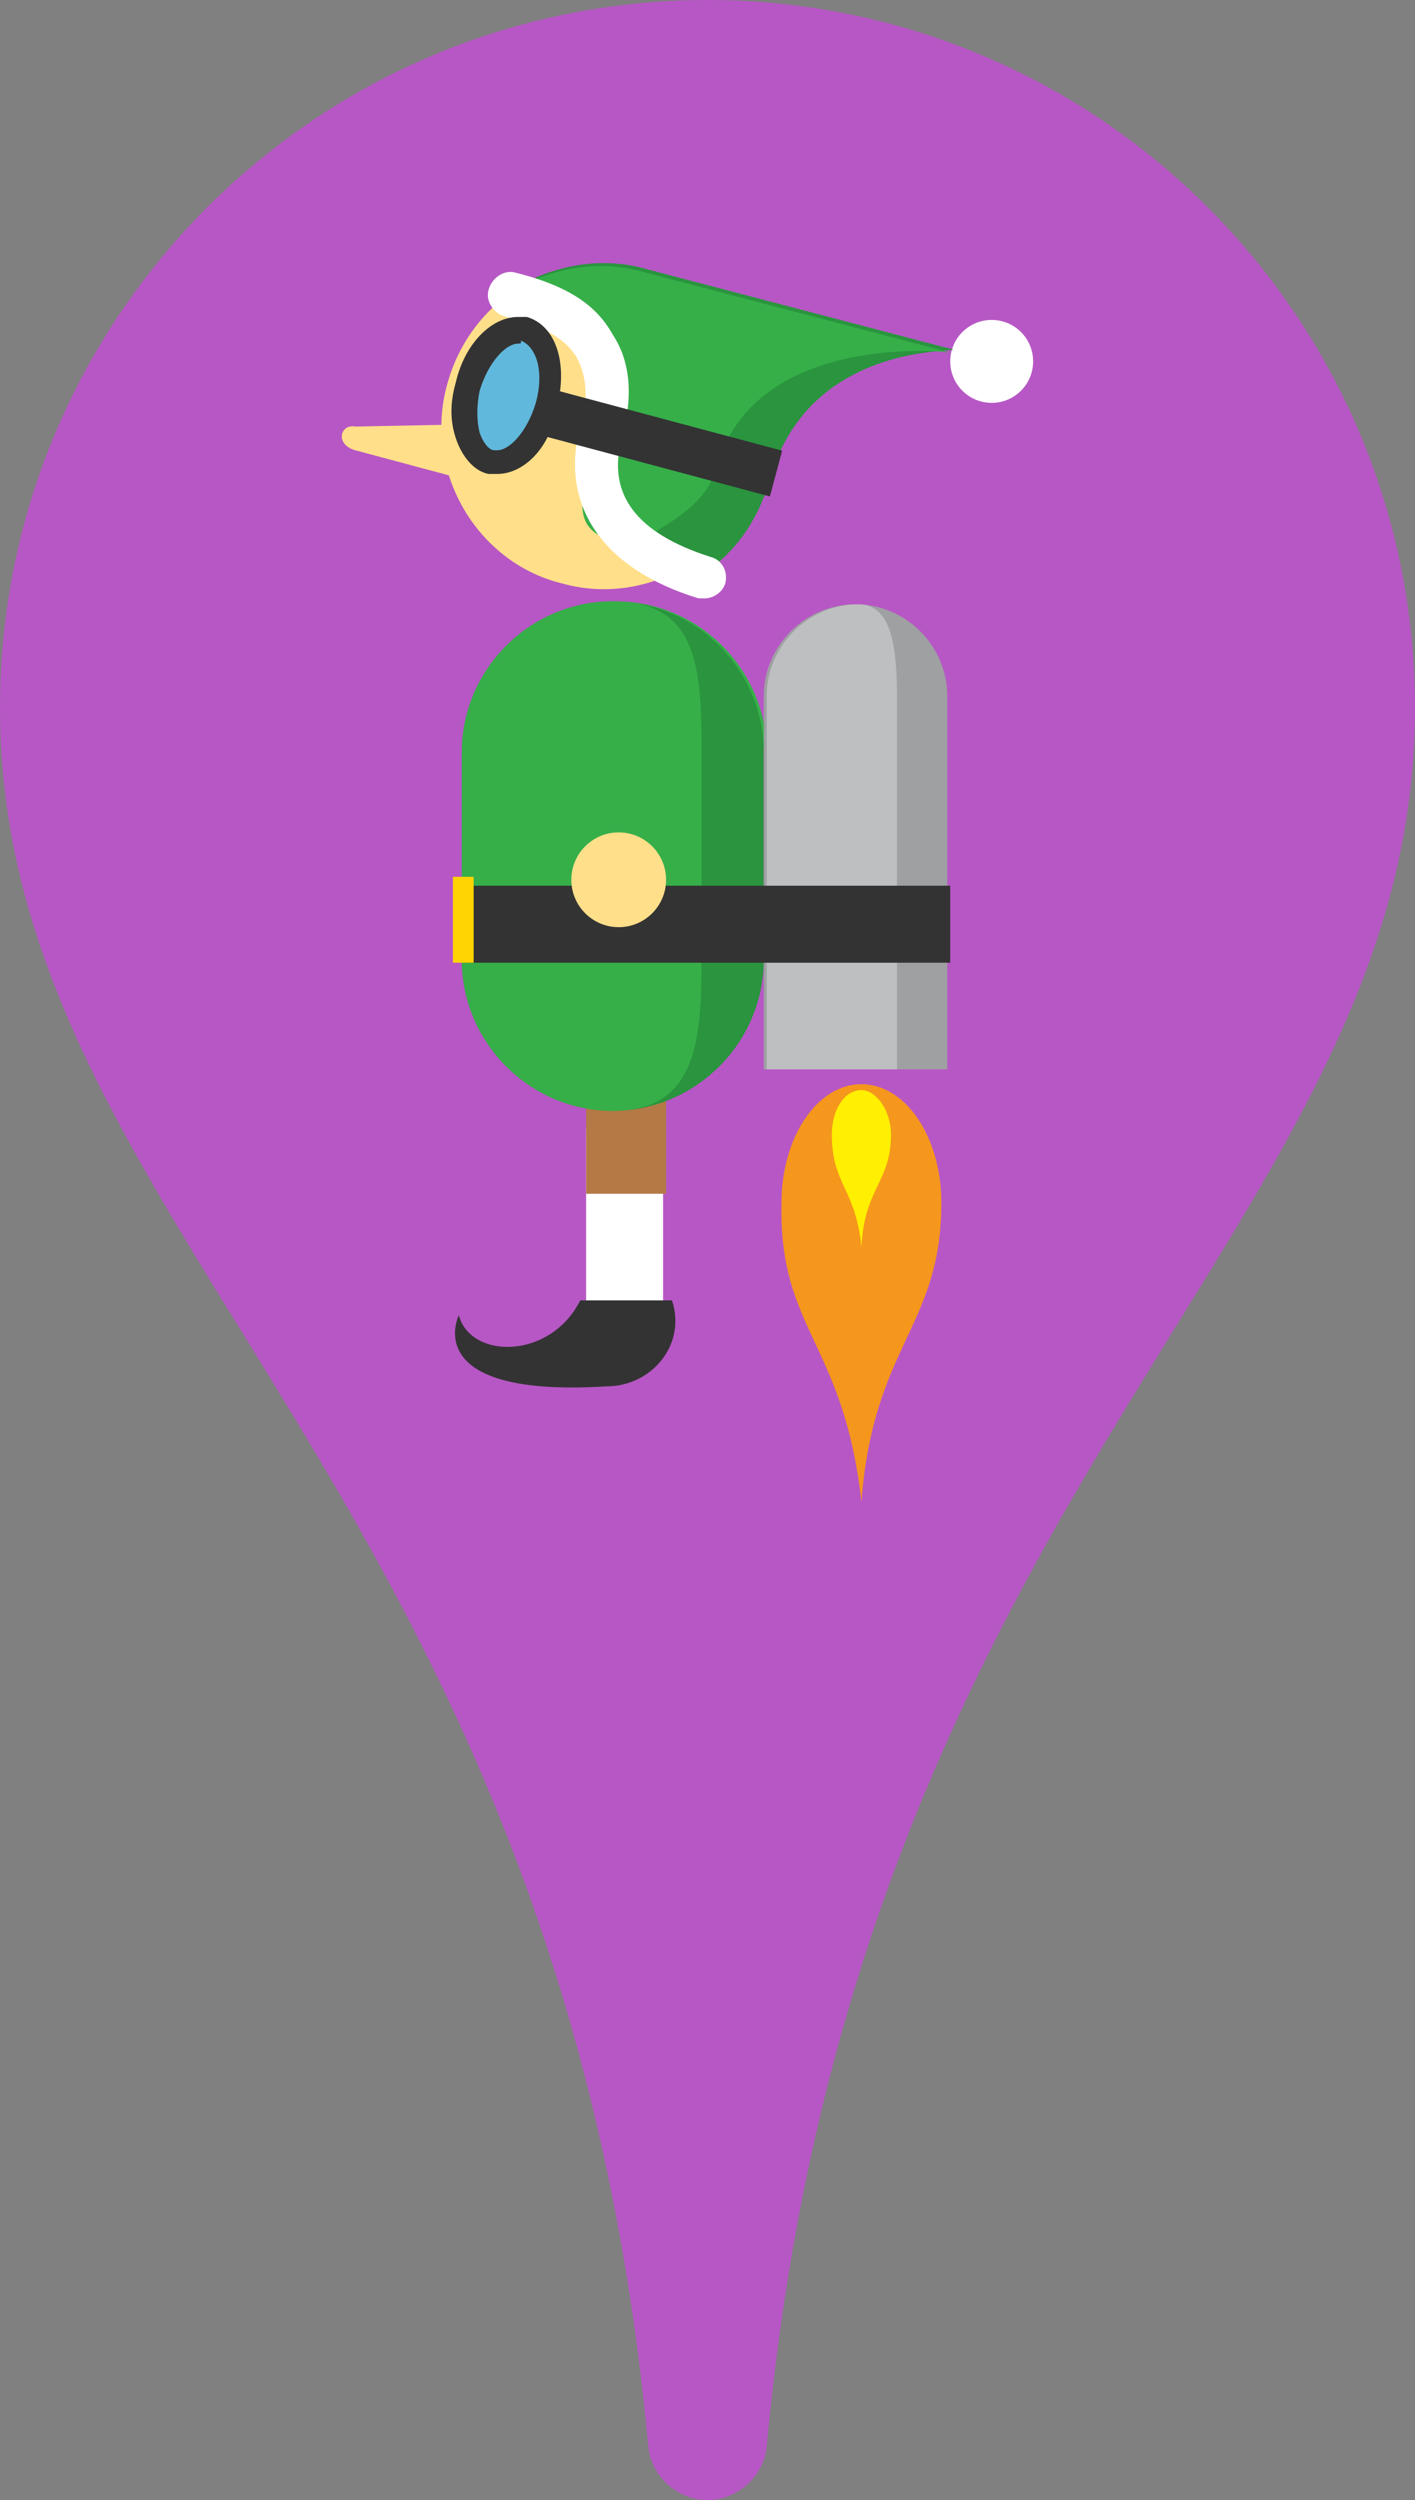 <?xml version="1.0" encoding="utf-8"?>
<!-- Generator: Adobe Illustrator 18.0.0, SVG Export Plug-In . SVG Version: 6.00 Build 0)  -->
<!DOCTYPE svg PUBLIC "-//W3C//DTD SVG 1.1//EN" "http://www.w3.org/Graphics/SVG/1.1/DTD/svg11.dtd">
<svg version="1.1" id="Layer_1" xmlns="http://www.w3.org/2000/svg" xmlns:xlink="http://www.w3.org/1999/xlink" x="0px" y="0px"
	 viewBox="51.1 88.6 47.8 84.4" enable-background="new 51.1 88.6 47.8 84.4" xml:space="preserve">
<rect x="51.1" y="88.6" width="47.8" height="84.4" fill="#808080" stroke="none"/>
<g id="PIN-ON-JETPACK">
	<g id="_x31_9-Jetpack">
		<path fill="#B757C5" d="M75,173c-1,0-1.9-0.8-2-1.8c-3-32.5-21.9-41.1-21.9-58.7c0-13.2,10.7-23.9,23.9-23.9s23.9,10.7,23.9,23.9
			c0,17.6-18.9,26.1-21.9,58.7C76.9,172.2,76,173,75,173z"/>
	</g>
	<circle fill="#FFFFFF" cx="84.6" cy="100.8" r="1.4"/>
	<polyline fill="#FFFFFF" points="70.9,126.7 70.9,133 73.5,133 73.5,126.7 	"/>
	<path fill="#B47945" d="M73,123.2c-1.8,0-2.1,0.9-2.1,1.8v3.9h2.7v-5.6L73,123.2z"/>
	<path fill="#FFDF8A" d="M66.6,102c-0.7,2.7,0.9,5.6,3.6,6.3l0,0c2.7,0.7,5.5-0.9,6.3-3.6l0,0c0.7-2.7-0.9-5.5-3.6-6.3l0,0
		C70.1,97.7,67.3,99.3,66.6,102L66.6,102z"/>
	<path fill="#FFDF8A" d="M66.2,101.6c-0.8,2.9,1,6,3.9,6.7l0,0c2.9,0.8,5.9-1,6.7-3.9l0,0c0.8-2.9-1-5.9-3.9-6.7l0,0
		C70,96.9,67,98.6,66.2,101.6L66.2,101.6z"/>
	<path fill="#FFDF8A" d="M69.8,104.3l3.6-3c0,0-0.6,6-3.6,4.5L69.8,104.3z"/>
	<path fill="#37B14A" d="M77,114c0-2.8-2.3-5.1-5.1-5.1"/>
	<path fill="#2A943E" d="M66.7,121c0,2.8,2.3,5.1,5.1,5.1s5.1-2.3,5.1-5.1V114c0-2.8-2.3-5.1-5.1-5.1s-5.1,2.3-5.1,5.1V121L66.7,121
		z"/>
	<path fill="#36AF49" d="M66.7,121c0,2.8,2.3,5.1,5.1,5.1s3-2.3,3-5.1V114c0-2.8-0.1-5.1-3-5.1c-2.8,0-5.1,2.3-5.1,5.1V121L66.7,121
		z"/>
	<path fill="#333333" d="M73.8,132.5h-3.1c-1,2-3.7,2-4.1,0.5c0,0-1.4,2.8,5,2.4C73.1,135.4,74.3,134,73.8,132.5z"/>
	<path fill="#FFDF8A" d="M68.1,102.9l-5,0.1c-0.5-0.1-0.7,0.6,0,0.8l5.6,1.5L68.1,102.9z"/>
	<path fill="#F5961D" d="M80.2,139.3c0.4-5.3,2.7-5.9,2.7-10.1c0-2.2-1.2-4-2.7-4c-1.5,0-2.7,1.8-2.7,4
		C77.4,133.5,79.6,133.9,80.2,139.3z"/>
	<path fill="#FFEF00" d="M80.2,130.7c0.1-2,1-2.2,1-3.8c0-0.8-0.5-1.5-1-1.5c-0.6,0-1,0.7-1,1.5C79.2,128.6,80,128.7,80.2,130.7z"/>
	<path fill="#9EA0A2" d="M83.1,124.7v-12.6c0-1.7-1.4-3.1-3.1-3.1c-1.7,0-3.1,1.4-3.1,3.1v12.6"/>
	<path fill="#BEBFC1" d="M81.4,124.7v-12.6c0-1.7-0.2-3.1-1.3-3.1c-1.7,0-3.1,1.4-3.1,3.1v12.6"/>
	<rect x="66.7" y="118.5" fill="#333333" width="16.5" height="2.6"/>
	<rect x="66.4" y="118.2" fill="#FFD400" width="0.7" height="2.9"/>
	<path fill="#2A943E" d="M77.1,104.8c-0.4,1.4-1.2,2.5-2.3,3.2c-1.9-0.6-4.3-2-3.5-4.9c0.8-2.9-1-4.2-3.1-4.6
		c1.4-0.9,3.1-1.3,4.8-0.8l10.3,2.7C83.3,100.5,78.4,100.2,77.1,104.8z"/>
	<path fill="#36AF49" d="M75.3,104.4c-0.4,1.4-1.8,1.9-2.9,2.7c-1.9-0.6-1.9-0.9-1.2-3.9c0.8-2.9-1-4.2-3.1-4.6
		c1.4-0.9,3.1-1.3,4.8-0.8l10.3,2.7C83.3,100.5,76.6,99.7,75.3,104.4z"/>
	<path fill="#FFFFFF" d="M74.9,108.8c-0.1,0-0.1,0-0.2,0c-3.3-1-4.7-3.2-4-5.8c0.3-1,0.2-1.7-0.1-2.3c-0.4-0.7-1.2-1.1-2.4-1.4
		c-0.4-0.1-0.7-0.5-0.6-0.9c0.1-0.4,0.5-0.7,0.9-0.6c1.6,0.4,2.7,1,3.3,2.1c0.6,0.9,0.7,2.1,0.3,3.5c-0.5,1.9,0.5,3.2,3,4
		c0.4,0.1,0.6,0.5,0.5,0.9C75.5,108.6,75.2,108.8,74.9,108.8z"/>
	
		<rect x="69.1" y="102.7" transform="matrix(0.966 0.258 -0.258 0.966 29.153 -15.389)" fill="#333333" width="8.4" height="1.6"/>
	
		<ellipse transform="matrix(-0.966 -0.258 0.258 -0.966 107.944 218.149)" fill="#60B8DC" cx="68.3" cy="102" rx="1.4" ry="2.3"/>
	<path fill="#333333" d="M67.9,104.6c-0.1,0-0.2,0-0.3,0c-0.5-0.1-0.9-0.6-1.1-1.2c-0.2-0.6-0.2-1.2,0-1.9c0.3-1.3,1.2-2.2,2.1-2.2
		c0.1,0,0.2,0,0.3,0c1,0.3,1.4,1.6,1,3.1C69.7,103.7,68.8,104.6,67.9,104.6z M68.6,100.2c-0.4,0-1,0.6-1.3,1.6c-0.1,0.5-0.1,1,0,1.4
		c0.1,0.3,0.3,0.6,0.5,0.6c0,0,0.1,0,0.1,0c0.4,0,1-0.6,1.3-1.6c0.3-1.1,0-1.9-0.5-2.1C68.7,100.2,68.7,100.2,68.6,100.2z"/>
	<circle fill="#FFDF8A" cx="72" cy="118.3" r="1.6"/>
</g>
<g id="Layer_1_1_">
</g>
</svg>
